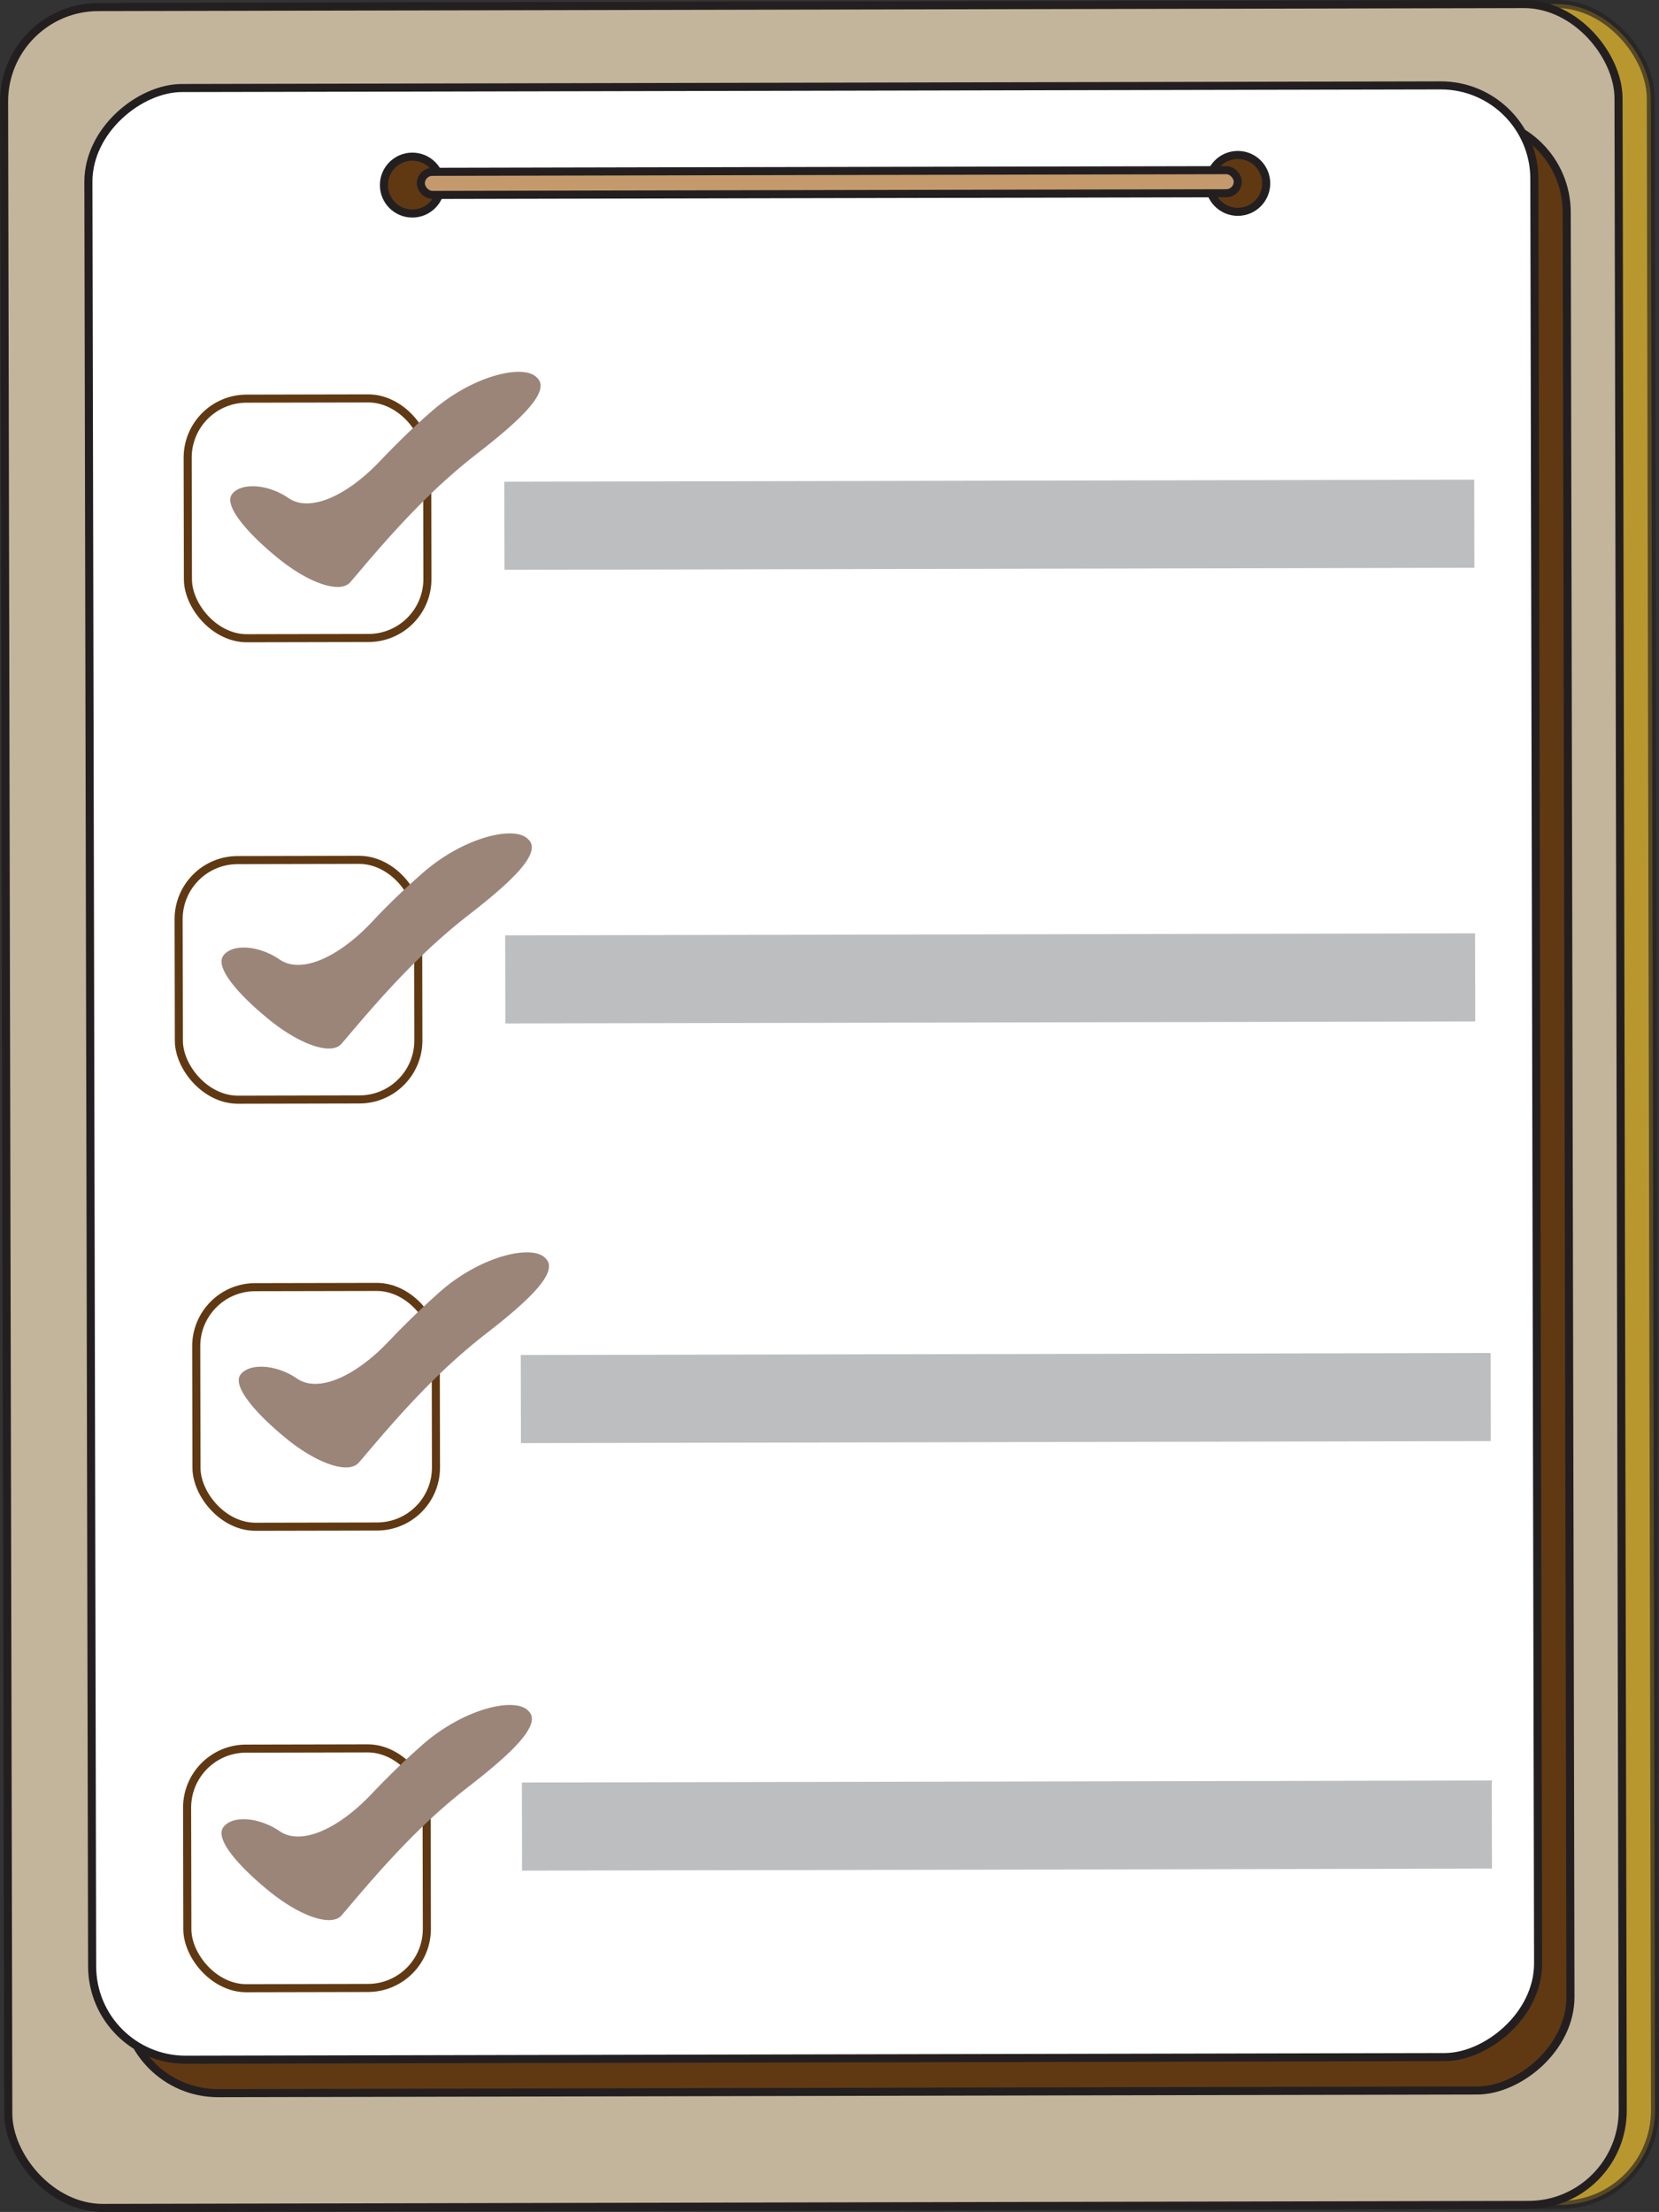 <svg xmlns="http://www.w3.org/2000/svg" viewBox="0 0 205.52 273.91"><rect x="0" y="0" width="205.52" height="273.91" fill="#333333" stroke="none"/><defs><style>.cls-1{fill:#ffcd2d;opacity:0.65;}.cls-1,.cls-2,.cls-3,.cls-4,.cls-5{stroke:#231f20;}.cls-1,.cls-2,.cls-3,.cls-4,.cls-5,.cls-6{stroke-miterlimit:10;}.cls-2{fill:#c2b59b;}.cls-3{fill:#603913;}.cls-4{fill:#fff;}.cls-5{fill:#c49a6c;}.cls-6{fill:none;stroke:#603913;}.cls-7{fill:#bcbec0;}.cls-8{fill:#9b8579;}</style></defs><g id="Layer_2" data-name="Layer 2"><g id="Layer_1-2" data-name="Layer 1"><rect class="cls-1" x="4.76" y="0.68" width="200" height="272.54" rx="11.69" transform="translate(-0.28 0.22) rotate(-0.12)"/><rect class="cls-2" x="0.76" y="0.69" width="200" height="272.54" rx="11.69" transform="translate(-0.28 0.21) rotate(-0.12)"/><rect class="cls-3" x="-17.32" y="47.39" width="244.16" height="179.13" rx="11.59" transform="translate(241.49 31.91) rotate(89.88)"/><rect class="cls-4" x="-21.33" y="43.26" width="244.16" height="179.13" rx="11.59" transform="translate(233.36 31.79) rotate(89.88)"/><circle class="cls-3" cx="51.08" cy="22.92" r="3.52"/><circle class="cls-3" cx="153.34" cy="22.71" r="3.52"/><rect class="cls-5" x="52.14" y="21.18" width="101.2" height="2.86" rx="1.43" transform="translate(-0.05 0.21) rotate(-0.12)"/><rect class="cls-6" x="23.26" y="49.35" width="29.67" height="29.67" rx="7.31" transform="translate(-0.13 0.08) rotate(-0.12)"/><rect class="cls-7" x="62.48" y="59.53" width="120.15" height="10.91" transform="translate(-0.13 0.25) rotate(-0.12)"/><rect class="cls-7" x="62.59" y="115.7" width="120.15" height="10.91" transform="translate(-0.25 0.26) rotate(-0.12)"/><rect class="cls-7" x="64.52" y="167.67" width="120.15" height="10.91" transform="translate(-0.36 0.26) rotate(-0.12)"/><rect class="cls-7" x="64.66" y="220.61" width="120.15" height="10.91" transform="translate(-0.47 0.26) rotate(-0.12)"/><path class="cls-8" d="M47.07,57.1c-4.19,4.41-8.75,6.36-11.33,4.58s-5.92-1.94-7-.48,2.08,5,5.8,8,7.58,4.35,8.85,2.9,5-6.05,9.29-10.27a70.82,70.82,0,0,1,6.48-5.7c5.28-4.09,9.17-7.72,7.36-9.36C64.92,45,58.49,46.5,53.4,51,51.09,53,49,55.08,47.07,57.1Z"/><rect class="cls-6" x="22.14" y="106.49" width="29.67" height="29.67" rx="7.31" transform="translate(-0.25 0.08) rotate(-0.12)"/><path class="cls-8" d="M46,114.25c-4.2,4.41-8.76,6.36-11.34,4.58s-5.92-2-7-.48,2.07,5,5.79,8,7.58,4.36,8.85,2.91,5-6.05,9.29-10.27a72.18,72.18,0,0,1,6.48-5.7c5.28-4.09,9.17-7.72,7.36-9.36-1.62-1.76-8-.3-13.13,4.23C50,110.18,47.87,112.23,46,114.25Z"/><rect class="cls-6" x="24.32" y="159.38" width="29.67" height="29.67" rx="7.31" transform="translate(-0.36 0.08) rotate(-0.12)"/><path class="cls-8" d="M48.13,166.13c-4.2,4.41-8.76,6.36-11.34,4.58s-5.92-1.94-7-.48,2.08,5,5.79,8,7.58,4.35,8.86,2.9,5-6.05,9.29-10.27a72,72,0,0,1,6.47-5.7c5.29-4.09,9.17-7.72,7.36-9.36-1.61-1.75-8.05-.29-13.13,4.23C52.15,162.06,50.05,164.11,48.13,166.13Z"/><rect class="cls-6" x="23.19" y="216.52" width="29.67" height="29.67" rx="7.31" transform="translate(-0.48 0.08) rotate(-0.12)"/><path class="cls-8" d="M46,222.18c-4.19,4.41-8.75,6.36-11.34,4.59s-5.91-2-7-.49,2.08,5,5.8,8,7.58,4.36,8.85,2.91,5-6.05,9.29-10.28a70.76,70.76,0,0,1,6.48-5.69c5.28-4.09,9.17-7.73,7.36-9.37-1.62-1.75-8-.29-13.14,4.24C50,218.11,47.92,220.16,46,222.18Z"/></g></g></svg>